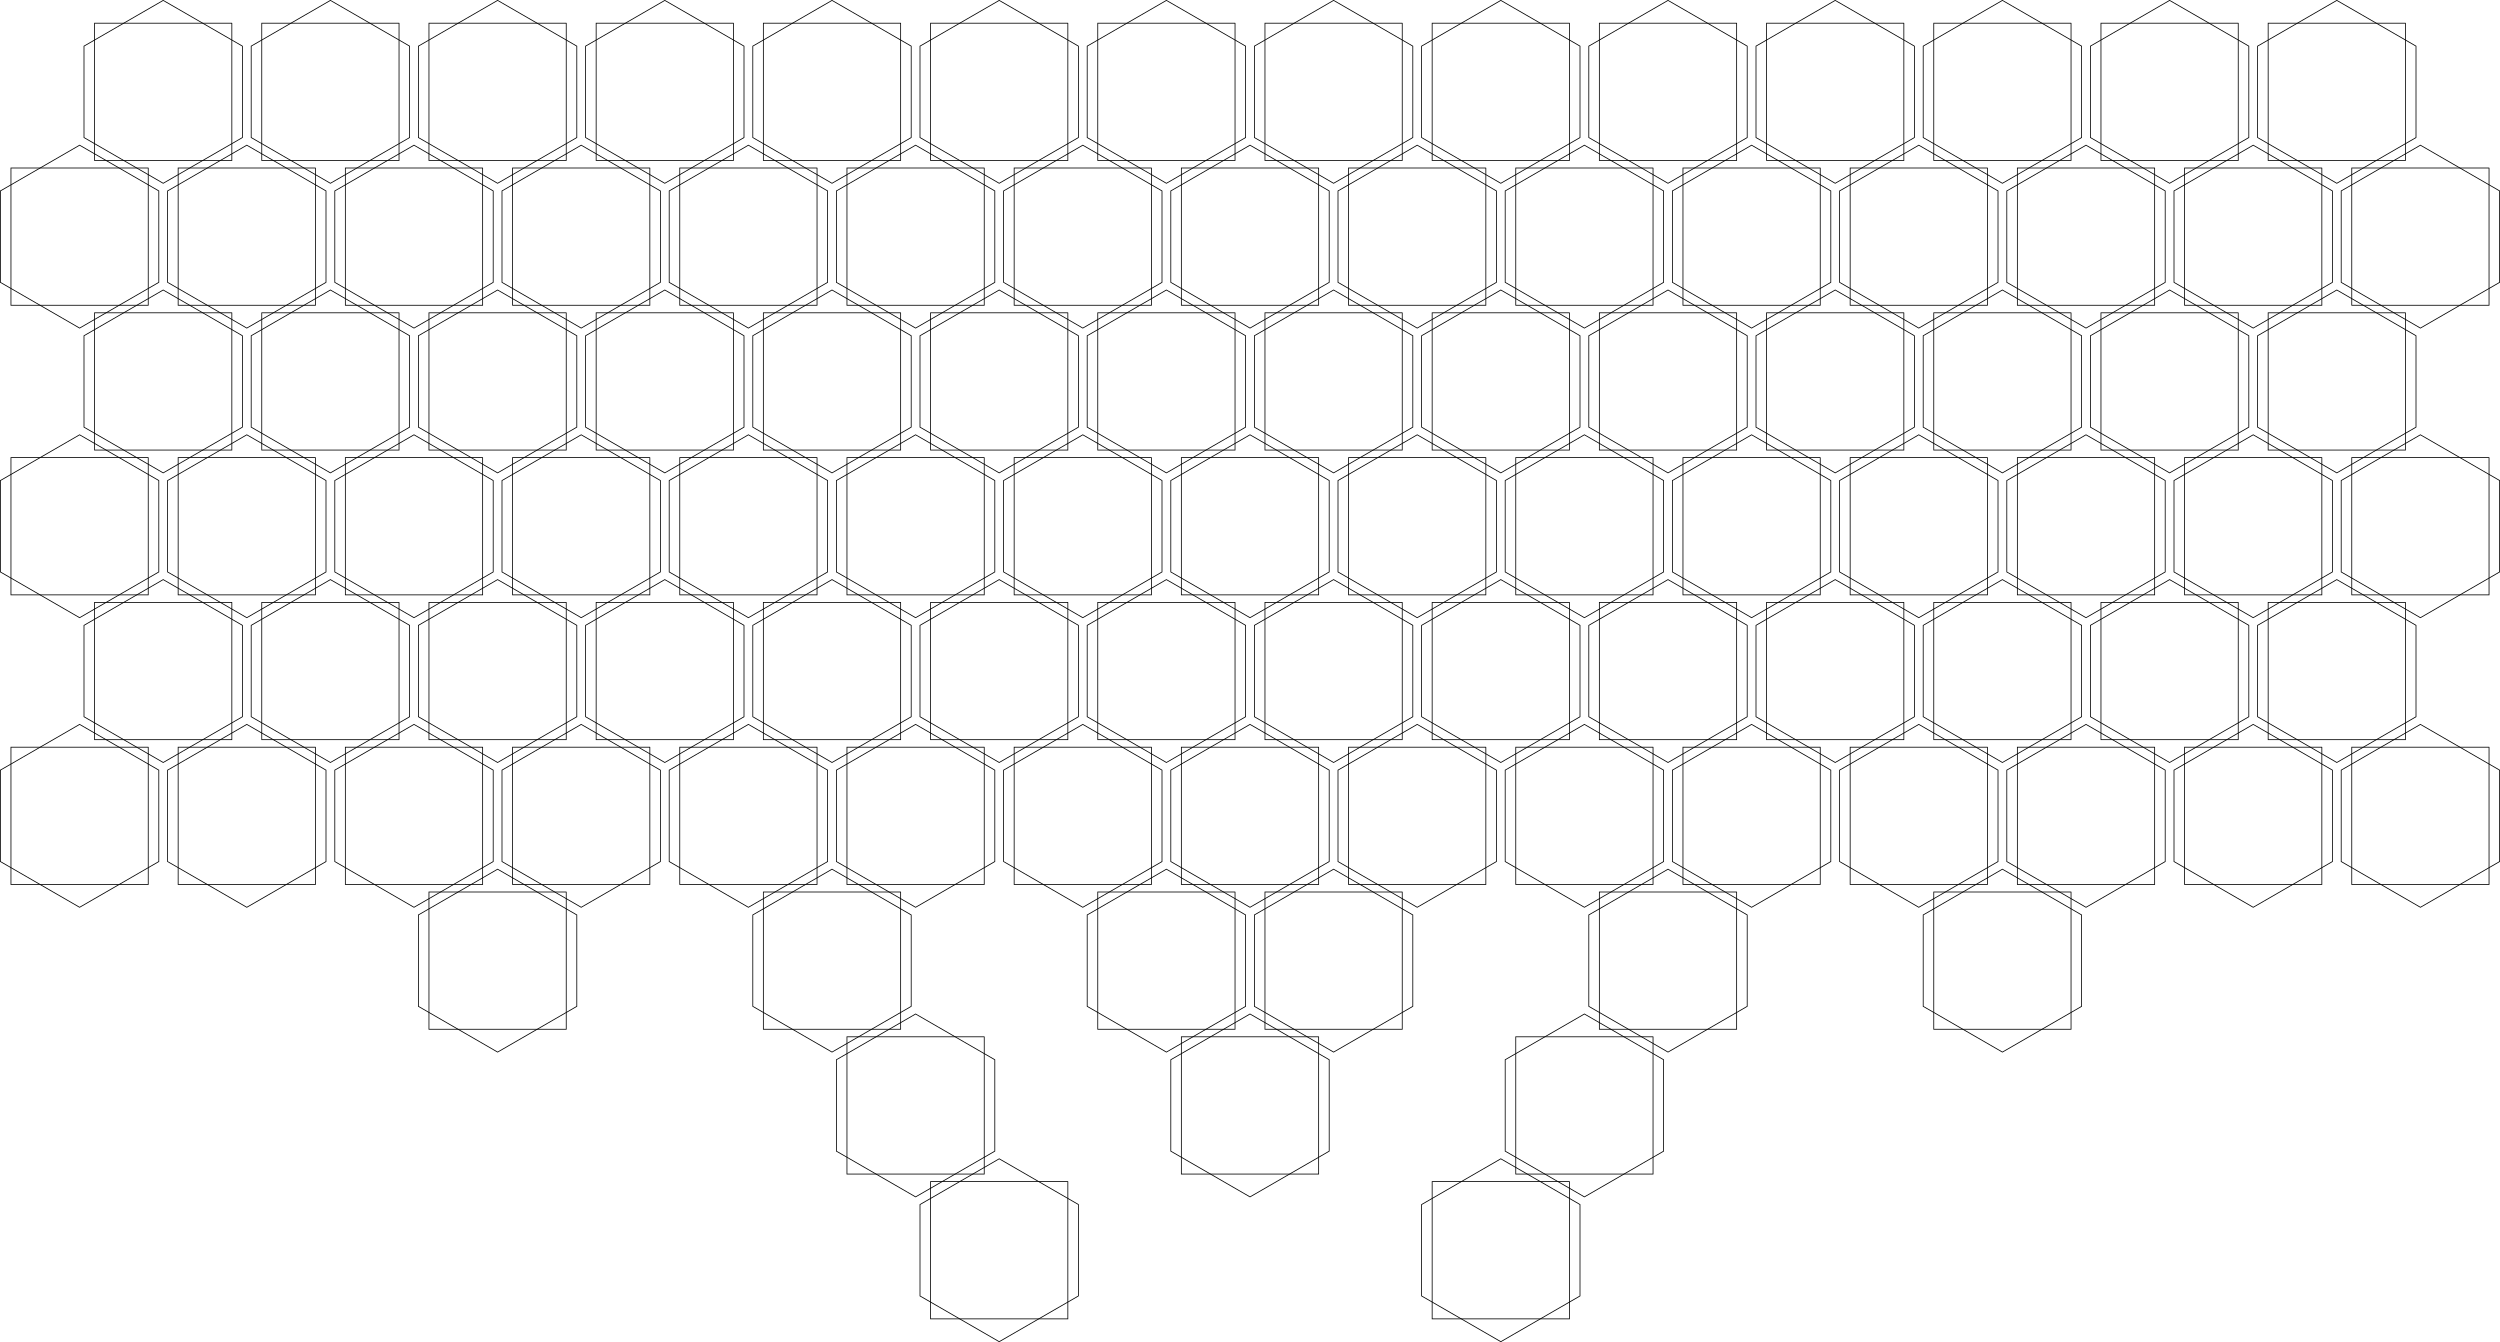 <?xml version='1.0' encoding='utf-8'?>
<svg width="284.09mm" height="152.51mm" viewBox="-142.045 -76.255 284.09 152.51" version="1.1" xmlns="http://www.w3.org/2000/svg">
  <g transform="scale(1,-1)" stroke-linecap="round">
    <g fill="none" stroke="rgb(0,0,0)" stroke-width="0.09" id="key">
      <path d="M 28.5,-76.21 L 37.5,-71.014 L 37.5,-60.622 L 28.5,-55.426 L 19.5,-60.622 L 19.5,-71.014 L 28.5,-76.21" />
      <path d="M -123.5,55.426 L -114.5,60.622 L -114.5,71.014 L -123.5,76.21 L -132.5,71.014 L -132.5,60.622 L -123.5,55.426" />
      <path d="M -104.5,55.426 L -95.5,60.622 L -95.5,71.014 L -104.5,76.21 L -113.5,71.014 L -113.5,60.622 L -104.5,55.426" />
      <path d="M -85.5,55.426 L -76.5,60.622 L -76.5,71.014 L -85.5,76.21 L -94.5,71.014 L -94.5,60.622 L -85.5,55.426" />
      <path d="M -66.5,55.426 L -57.5,60.622 L -57.5,71.014 L -66.5,76.21 L -75.5,71.014 L -75.5,60.622 L -66.5,55.426" />
      <path d="M -47.5,55.426 L -38.5,60.622 L -38.5,71.014 L -47.5,76.21 L -56.5,71.014 L -56.5,60.622 L -47.5,55.426" />
      <path d="M -28.5,55.426 L -19.5,60.622 L -19.5,71.014 L -28.5,76.21 L -37.5,71.014 L -37.5,60.622 L -28.5,55.426" />
      <path d="M -9.5,55.426 L -0.5,60.622 L -0.5,71.014 L -9.5,76.21 L -18.5,71.014 L -18.5,60.622 L -9.5,55.426" />
      <path d="M 9.5,55.426 L 18.5,60.622 L 18.5,71.014 L 9.5,76.21 L 0.5,71.014 L 0.5,60.622 L 9.5,55.426" />
      <path d="M 28.5,55.426 L 37.5,60.622 L 37.5,71.014 L 28.5,76.21 L 19.5,71.014 L 19.5,60.622 L 28.5,55.426" />
      <path d="M 47.5,55.426 L 56.5,60.622 L 56.5,71.014 L 47.5,76.21 L 38.5,71.014 L 38.5,60.622 L 47.5,55.426" />
      <path d="M 66.5,55.426 L 75.5,60.622 L 75.5,71.014 L 66.5,76.21 L 57.5,71.014 L 57.5,60.622 L 66.5,55.426" />
      <path d="M 85.5,55.426 L 94.5,60.622 L 94.5,71.014 L 85.5,76.21 L 76.5,71.014 L 76.5,60.622 L 85.5,55.426" />
      <path d="M 104.5,55.426 L 113.5,60.622 L 113.5,71.014 L 104.5,76.21 L 95.5,71.014 L 95.5,60.622 L 104.5,55.426" />
      <path d="M 123.5,55.426 L 132.5,60.622 L 132.5,71.014 L 123.5,76.21 L 114.5,71.014 L 114.5,60.622 L 123.5,55.426" />
      <path d="M -133.0,38.971 L -124.0,44.167 L -124.0,54.56 L -133.0,59.756 L -142.0,54.56 L -142.0,44.167 L -133.0,38.971" />
      <path d="M -114.0,38.971 L -105.0,44.167 L -105.0,54.56 L -114.0,59.756 L -123.0,54.56 L -123.0,44.167 L -114.0,38.971" />
      <path d="M -95.0,38.971 L -86.0,44.167 L -86.0,54.56 L -95.0,59.756 L -104.0,54.56 L -104.0,44.167 L -95.0,38.971" />
      <path d="M -76.0,38.971 L -67.0,44.167 L -67.0,54.56 L -76.0,59.756 L -85.0,54.56 L -85.0,44.167 L -76.0,38.971" />
      <path d="M -57.0,38.971 L -48.0,44.167 L -48.0,54.56 L -57.0,59.756 L -66.0,54.56 L -66.0,44.167 L -57.0,38.971" />
      <path d="M -38.0,38.971 L -29.0,44.167 L -29.0,54.56 L -38.0,59.756 L -47.0,54.56 L -47.0,44.167 L -38.0,38.971" />
      <path d="M -19.0,38.971 L -10.0,44.167 L -10.0,54.56 L -19.0,59.756 L -28.0,54.56 L -28.0,44.167 L -19.0,38.971" />
      <path d="M -0.0,38.971 L 9.0,44.167 L 9.0,54.56 L -0.0,59.756 L -9.0,54.56 L -9.0,44.167 L -0.0,38.971" />
      <path d="M 19.0,38.971 L 28.0,44.167 L 28.0,54.56 L 19.0,59.756 L 10.0,54.56 L 10.0,44.167 L 19.0,38.971" />
      <path d="M 38.0,38.971 L 47.0,44.167 L 47.0,54.56 L 38.0,59.756 L 29.0,54.56 L 29.0,44.167 L 38.0,38.971" />
      <path d="M 57.0,38.971 L 66.0,44.167 L 66.0,54.56 L 57.0,59.756 L 48.0,54.56 L 48.0,44.167 L 57.0,38.971" />
      <path d="M 76.0,38.971 L 85.0,44.167 L 85.0,54.56 L 76.0,59.756 L 67.0,54.56 L 67.0,44.167 L 76.0,38.971" />
      <path d="M 95.0,38.971 L 104.0,44.167 L 104.0,54.56 L 95.0,59.756 L 86.0,54.56 L 86.0,44.167 L 95.0,38.971" />
      <path d="M 114.0,38.971 L 123.0,44.167 L 123.0,54.56 L 114.0,59.756 L 105.0,54.56 L 105.0,44.167 L 114.0,38.971" />
      <path d="M 133.0,38.971 L 142.0,44.167 L 142.0,54.56 L 133.0,59.756 L 124.0,54.56 L 124.0,44.167 L 133.0,38.971" />
      <path d="M -123.5,22.517 L -114.5,27.713 L -114.5,38.105 L -123.5,43.301 L -132.5,38.105 L -132.5,27.713 L -123.5,22.517" />
      <path d="M -104.5,22.517 L -95.5,27.713 L -95.5,38.105 L -104.5,43.301 L -113.5,38.105 L -113.5,27.713 L -104.5,22.517" />
      <path d="M -85.5,22.517 L -76.5,27.713 L -76.5,38.105 L -85.5,43.301 L -94.5,38.105 L -94.5,27.713 L -85.5,22.517" />
      <path d="M -66.5,22.517 L -57.5,27.713 L -57.5,38.105 L -66.5,43.301 L -75.5,38.105 L -75.5,27.713 L -66.5,22.517" />
      <path d="M -47.5,22.517 L -38.5,27.713 L -38.5,38.105 L -47.5,43.301 L -56.5,38.105 L -56.5,27.713 L -47.5,22.517" />
      <path d="M -28.5,22.517 L -19.5,27.713 L -19.5,38.105 L -28.5,43.301 L -37.5,38.105 L -37.5,27.713 L -28.5,22.517" />
      <path d="M -9.5,22.517 L -0.5,27.713 L -0.5,38.105 L -9.5,43.301 L -18.5,38.105 L -18.5,27.713 L -9.5,22.517" />
      <path d="M 9.5,22.517 L 18.5,27.713 L 18.5,38.105 L 9.5,43.301 L 0.5,38.105 L 0.5,27.713 L 9.5,22.517" />
      <path d="M 28.5,22.517 L 37.5,27.713 L 37.5,38.105 L 28.5,43.301 L 19.5,38.105 L 19.5,27.713 L 28.5,22.517" />
      <path d="M 47.5,22.517 L 56.5,27.713 L 56.5,38.105 L 47.5,43.301 L 38.5,38.105 L 38.5,27.713 L 47.5,22.517" />
      <path d="M 66.5,22.517 L 75.5,27.713 L 75.5,38.105 L 66.5,43.301 L 57.5,38.105 L 57.5,27.713 L 66.5,22.517" />
      <path d="M 85.5,22.517 L 94.5,27.713 L 94.5,38.105 L 85.5,43.301 L 76.5,38.105 L 76.5,27.713 L 85.5,22.517" />
      <path d="M 104.5,22.517 L 113.5,27.713 L 113.5,38.105 L 104.5,43.301 L 95.5,38.105 L 95.5,27.713 L 104.5,22.517" />
      <path d="M 123.5,22.517 L 132.5,27.713 L 132.5,38.105 L 123.5,43.301 L 114.5,38.105 L 114.5,27.713 L 123.5,22.517" />
      <path d="M -133.0,6.062 L -124.0,11.258 L -124.0,21.651 L -133.0,26.847 L -142.0,21.651 L -142.0,11.258 L -133.0,6.062" />
      <path d="M -114.0,6.062 L -105.0,11.258 L -105.0,21.651 L -114.0,26.847 L -123.0,21.651 L -123.0,11.258 L -114.0,6.062" />
      <path d="M -95.0,6.062 L -86.0,11.258 L -86.0,21.651 L -95.0,26.847 L -104.0,21.651 L -104.0,11.258 L -95.0,6.062" />
      <path d="M -76.0,6.062 L -67.0,11.258 L -67.0,21.651 L -76.0,26.847 L -85.0,21.651 L -85.0,11.258 L -76.0,6.062" />
      <path d="M -57.0,6.062 L -48.0,11.258 L -48.0,21.651 L -57.0,26.847 L -66.0,21.651 L -66.0,11.258 L -57.0,6.062" />
      <path d="M -38.0,6.062 L -29.0,11.258 L -29.0,21.651 L -38.0,26.847 L -47.0,21.651 L -47.0,11.258 L -38.0,6.062" />
      <path d="M -19.0,6.062 L -10.0,11.258 L -10.0,21.651 L -19.0,26.847 L -28.0,21.651 L -28.0,11.258 L -19.0,6.062" />
      <path d="M -0.0,6.062 L 9.0,11.258 L 9.0,21.651 L -0.0,26.847 L -9.0,21.651 L -9.0,11.258 L -0.0,6.062" />
      <path d="M 19.0,6.062 L 28.0,11.258 L 28.0,21.651 L 19.0,26.847 L 10.0,21.651 L 10.0,11.258 L 19.0,6.062" />
      <path d="M 38.0,6.062 L 47.0,11.258 L 47.0,21.651 L 38.0,26.847 L 29.0,21.651 L 29.0,11.258 L 38.0,6.062" />
      <path d="M 57.0,6.062 L 66.0,11.258 L 66.0,21.651 L 57.0,26.847 L 48.0,21.651 L 48.0,11.258 L 57.0,6.062" />
      <path d="M 76.0,6.062 L 85.0,11.258 L 85.0,21.651 L 76.0,26.847 L 67.0,21.651 L 67.0,11.258 L 76.0,6.062" />
      <path d="M 95.0,6.062 L 104.0,11.258 L 104.0,21.651 L 95.0,26.847 L 86.0,21.651 L 86.0,11.258 L 95.0,6.062" />
      <path d="M 114.0,6.062 L 123.0,11.258 L 123.0,21.651 L 114.0,26.847 L 105.0,21.651 L 105.0,11.258 L 114.0,6.062" />
      <path d="M 133.0,6.062 L 142.0,11.258 L 142.0,21.651 L 133.0,26.847 L 124.0,21.651 L 124.0,11.258 L 133.0,6.062" />
      <path d="M -123.5,-10.392 L -114.5,-5.196 L -114.5,5.196 L -123.5,10.392 L -132.5,5.196 L -132.5,-5.196 L -123.5,-10.392" />
      <path d="M -104.5,-10.392 L -95.5,-5.196 L -95.5,5.196 L -104.5,10.392 L -113.5,5.196 L -113.5,-5.196 L -104.5,-10.392" />
      <path d="M -85.5,-10.392 L -76.5,-5.196 L -76.5,5.196 L -85.5,10.392 L -94.5,5.196 L -94.5,-5.196 L -85.5,-10.392" />
      <path d="M -66.5,-10.392 L -57.5,-5.196 L -57.5,5.196 L -66.5,10.392 L -75.5,5.196 L -75.5,-5.196 L -66.5,-10.392" />
      <path d="M -47.5,-10.392 L -38.5,-5.196 L -38.5,5.196 L -47.5,10.392 L -56.5,5.196 L -56.5,-5.196 L -47.5,-10.392" />
      <path d="M -28.5,-10.392 L -19.5,-5.196 L -19.5,5.196 L -28.5,10.392 L -37.5,5.196 L -37.5,-5.196 L -28.5,-10.392" />
      <path d="M -9.5,-10.392 L -0.5,-5.196 L -0.5,5.196 L -9.5,10.392 L -18.5,5.196 L -18.5,-5.196 L -9.5,-10.392" />
      <path d="M 9.5,-10.392 L 18.5,-5.196 L 18.5,5.196 L 9.5,10.392 L 0.5,5.196 L 0.5,-5.196 L 9.5,-10.392" />
      <path d="M 28.5,-10.392 L 37.5,-5.196 L 37.5,5.196 L 28.5,10.392 L 19.5,5.196 L 19.5,-5.196 L 28.5,-10.392" />
      <path d="M 47.5,-10.392 L 56.5,-5.196 L 56.5,5.196 L 47.5,10.392 L 38.5,5.196 L 38.5,-5.196 L 47.5,-10.392" />
      <path d="M 66.5,-10.392 L 75.5,-5.196 L 75.5,5.196 L 66.5,10.392 L 57.5,5.196 L 57.5,-5.196 L 66.5,-10.392" />
      <path d="M 85.5,-10.392 L 94.5,-5.196 L 94.5,5.196 L 85.5,10.392 L 76.5,5.196 L 76.5,-5.196 L 85.5,-10.392" />
      <path d="M 104.5,-10.392 L 113.5,-5.196 L 113.5,5.196 L 104.5,10.392 L 95.5,5.196 L 95.5,-5.196 L 104.5,-10.392" />
      <path d="M 123.5,-10.392 L 132.5,-5.196 L 132.5,5.196 L 123.5,10.392 L 114.5,5.196 L 114.5,-5.196 L 123.5,-10.392" />
      <path d="M -133.0,-26.847 L -124.0,-21.651 L -124.0,-11.258 L -133.0,-6.062 L -142.0,-11.258 L -142.0,-21.651 L -133.0,-26.847" />
      <path d="M -114.0,-26.847 L -105.0,-21.651 L -105.0,-11.258 L -114.0,-6.062 L -123.0,-11.258 L -123.0,-21.651 L -114.0,-26.847" />
      <path d="M -95.0,-26.847 L -86.0,-21.651 L -86.0,-11.258 L -95.0,-6.062 L -104.0,-11.258 L -104.0,-21.651 L -95.0,-26.847" />
      <path d="M -76.0,-26.847 L -67.0,-21.651 L -67.0,-11.258 L -76.0,-6.062 L -85.0,-11.258 L -85.0,-21.651 L -76.0,-26.847" />
      <path d="M -57.0,-26.847 L -48.0,-21.651 L -48.0,-11.258 L -57.0,-6.062 L -66.0,-11.258 L -66.0,-21.651 L -57.0,-26.847" />
      <path d="M -38.0,-26.847 L -29.0,-21.651 L -29.0,-11.258 L -38.0,-6.062 L -47.0,-11.258 L -47.0,-21.651 L -38.0,-26.847" />
      <path d="M -19.0,-26.847 L -10.0,-21.651 L -10.0,-11.258 L -19.0,-6.062 L -28.0,-11.258 L -28.0,-21.651 L -19.0,-26.847" />
      <path d="M 0.0,-26.847 L 9.0,-21.651 L 9.0,-11.258 L 0.0,-6.062 L -9.0,-11.258 L -9.0,-21.651 L 0.0,-26.847" />
      <path d="M 19.0,-26.847 L 28.0,-21.651 L 28.0,-11.258 L 19.0,-6.062 L 10.0,-11.258 L 10.0,-21.651 L 19.0,-26.847" />
      <path d="M 38.0,-26.847 L 47.0,-21.651 L 47.0,-11.258 L 38.0,-6.062 L 29.0,-11.258 L 29.0,-21.651 L 38.0,-26.847" />
      <path d="M 57.0,-26.847 L 66.0,-21.651 L 66.0,-11.258 L 57.0,-6.062 L 48.0,-11.258 L 48.0,-21.651 L 57.0,-26.847" />
      <path d="M 76.0,-26.847 L 85.0,-21.651 L 85.0,-11.258 L 76.0,-6.062 L 67.0,-11.258 L 67.0,-21.651 L 76.0,-26.847" />
      <path d="M 95.0,-26.847 L 104.0,-21.651 L 104.0,-11.258 L 95.0,-6.062 L 86.0,-11.258 L 86.0,-21.651 L 95.0,-26.847" />
      <path d="M 114.0,-26.847 L 123.0,-21.651 L 123.0,-11.258 L 114.0,-6.062 L 105.0,-11.258 L 105.0,-21.651 L 114.0,-26.847" />
      <path d="M 133.0,-26.847 L 142.0,-21.651 L 142.0,-11.258 L 133.0,-6.062 L 124.0,-11.258 L 124.0,-21.651 L 133.0,-26.847" />
      <path d="M -85.5,-43.301 L -76.5,-38.105 L -76.5,-27.713 L -85.5,-22.517 L -94.5,-27.713 L -94.5,-38.105 L -85.5,-43.301" />
      <path d="M -47.5,-43.301 L -38.5,-38.105 L -38.5,-27.713 L -47.5,-22.517 L -56.5,-27.713 L -56.5,-38.105 L -47.5,-43.301" />
      <path d="M -9.5,-43.301 L -0.5,-38.105 L -0.5,-27.713 L -9.5,-22.517 L -18.5,-27.713 L -18.5,-38.105 L -9.5,-43.301" />
      <path d="M 9.5,-43.301 L 18.5,-38.105 L 18.5,-27.713 L 9.5,-22.517 L 0.5,-27.713 L 0.5,-38.105 L 9.5,-43.301" />
      <path d="M 47.5,-43.301 L 56.5,-38.105 L 56.5,-27.713 L 47.5,-22.517 L 38.5,-27.713 L 38.5,-38.105 L 47.5,-43.301" />
      <path d="M 85.5,-43.301 L 94.5,-38.105 L 94.5,-27.713 L 85.5,-22.517 L 76.5,-27.713 L 76.5,-38.105 L 85.5,-43.301" />
      <path d="M -38.0,-59.756 L -29.0,-54.56 L -29.0,-44.167 L -38.0,-38.971 L -47.0,-44.167 L -47.0,-54.56 L -38.0,-59.756" />
      <path d="M 0.0,-59.756 L 9.0,-54.56 L 9.0,-44.167 L 0.0,-38.971 L -9.0,-44.167 L -9.0,-54.56 L 0.0,-59.756" />
      <path d="M 38.0,-59.756 L 47.0,-54.56 L 47.0,-44.167 L 38.0,-38.971 L 29.0,-44.167 L 29.0,-54.56 L 38.0,-59.756" />
      <path d="M -28.5,-76.21 L -19.5,-71.014 L -19.5,-60.622 L -28.5,-55.426 L -37.5,-60.622 L -37.5,-71.014 L -28.5,-76.21" />
    </g>
    <g fill="none" stroke="rgb(0,0,0)" stroke-width="0.09" id="switch">
      <path d="M 36.3,-58.018 L 20.7,-58.018 L 20.7,-73.618 L 36.3,-73.618 L 36.3,-58.018" />
      <path d="M -115.7,73.618 L -131.3,73.618 L -131.3,58.018 L -115.7,58.018 L -115.7,73.618" />
      <path d="M -96.7,73.618 L -112.3,73.618 L -112.3,58.018 L -96.7,58.018 L -96.7,73.618" />
      <path d="M -77.7,73.618 L -93.3,73.618 L -93.3,58.018 L -77.7,58.018 L -77.7,73.618" />
      <path d="M -58.7,73.618 L -74.3,73.618 L -74.3,58.018 L -58.7,58.018 L -58.7,73.618" />
      <path d="M -39.7,73.618 L -55.3,73.618 L -55.3,58.018 L -39.7,58.018 L -39.7,73.618" />
      <path d="M -20.7,73.618 L -36.3,73.618 L -36.3,58.018 L -20.7,58.018 L -20.7,73.618" />
      <path d="M -1.7,73.618 L -17.3,73.618 L -17.3,58.018 L -1.7,58.018 L -1.7,73.618" />
      <path d="M 17.3,73.618 L 1.7,73.618 L 1.7,58.018 L 17.3,58.018 L 17.3,73.618" />
      <path d="M 36.3,73.618 L 20.7,73.618 L 20.7,58.018 L 36.3,58.018 L 36.3,73.618" />
      <path d="M 55.3,73.618 L 39.7,73.618 L 39.7,58.018 L 55.3,58.018 L 55.3,73.618" />
      <path d="M 74.3,73.618 L 58.7,73.618 L 58.7,58.018 L 74.3,58.018 L 74.3,73.618" />
      <path d="M 93.3,73.618 L 77.7,73.618 L 77.7,58.018 L 93.3,58.018 L 93.3,73.618" />
      <path d="M 112.3,73.618 L 96.7,73.618 L 96.7,58.018 L 112.3,58.018 L 112.3,73.618" />
      <path d="M 131.3,73.618 L 115.7,73.618 L 115.7,58.018 L 131.3,58.018 L 131.3,73.618" />
      <path d="M -125.2,57.163 L -140.8,57.163 L -140.8,41.563 L -125.2,41.563 L -125.2,57.163" />
      <path d="M -106.2,57.163 L -121.8,57.163 L -121.8,41.563 L -106.2,41.563 L -106.2,57.163" />
      <path d="M -87.2,57.163 L -102.8,57.163 L -102.8,41.563 L -87.2,41.563 L -87.2,57.163" />
      <path d="M -68.2,57.163 L -83.8,57.163 L -83.8,41.563 L -68.2,41.563 L -68.2,57.163" />
      <path d="M -49.2,57.163 L -64.8,57.163 L -64.8,41.563 L -49.2,41.563 L -49.2,57.163" />
      <path d="M -30.2,57.163 L -45.8,57.163 L -45.8,41.563 L -30.2,41.563 L -30.2,57.163" />
      <path d="M -11.2,57.163 L -26.8,57.163 L -26.8,41.563 L -11.2,41.563 L -11.2,57.163" />
      <path d="M 7.8,57.163 L -7.8,57.163 L -7.8,41.563 L 7.8,41.563 L 7.8,57.163" />
      <path d="M 26.8,57.163 L 11.2,57.163 L 11.2,41.563 L 26.8,41.563 L 26.8,57.163" />
      <path d="M 45.8,57.163 L 30.2,57.163 L 30.2,41.563 L 45.8,41.563 L 45.8,57.163" />
      <path d="M 64.8,57.163 L 49.2,57.163 L 49.2,41.563 L 64.8,41.563 L 64.8,57.163" />
      <path d="M 83.8,57.163 L 68.2,57.163 L 68.2,41.563 L 83.8,41.563 L 83.8,57.163" />
      <path d="M 102.8,57.163 L 87.2,57.163 L 87.2,41.563 L 102.8,41.563 L 102.8,57.163" />
      <path d="M 121.8,57.163 L 106.2,57.163 L 106.2,41.563 L 121.8,41.563 L 121.8,57.163" />
      <path d="M 140.8,57.163 L 125.2,57.163 L 125.2,41.563 L 140.8,41.563 L 140.8,57.163" />
      <path d="M -115.7,40.709 L -131.3,40.709 L -131.3,25.109 L -115.7,25.109 L -115.7,40.709" />
      <path d="M -96.7,40.709 L -112.3,40.709 L -112.3,25.109 L -96.7,25.109 L -96.7,40.709" />
      <path d="M -77.7,40.709 L -93.3,40.709 L -93.3,25.109 L -77.7,25.109 L -77.7,40.709" />
      <path d="M -58.7,40.709 L -74.3,40.709 L -74.3,25.109 L -58.7,25.109 L -58.7,40.709" />
      <path d="M -39.7,40.709 L -55.3,40.709 L -55.3,25.109 L -39.7,25.109 L -39.7,40.709" />
      <path d="M -20.7,40.709 L -36.3,40.709 L -36.3,25.109 L -20.7,25.109 L -20.7,40.709" />
      <path d="M -1.7,40.709 L -17.3,40.709 L -17.3,25.109 L -1.7,25.109 L -1.7,40.709" />
      <path d="M 17.3,40.709 L 1.7,40.709 L 1.7,25.109 L 17.3,25.109 L 17.3,40.709" />
      <path d="M 36.3,40.709 L 20.7,40.709 L 20.7,25.109 L 36.3,25.109 L 36.3,40.709" />
      <path d="M 55.3,40.709 L 39.7,40.709 L 39.7,25.109 L 55.3,25.109 L 55.3,40.709" />
      <path d="M 74.3,40.709 L 58.7,40.709 L 58.7,25.109 L 74.3,25.109 L 74.3,40.709" />
      <path d="M 93.3,40.709 L 77.7,40.709 L 77.7,25.109 L 93.3,25.109 L 93.3,40.709" />
      <path d="M 112.3,40.709 L 96.7,40.709 L 96.7,25.109 L 112.3,25.109 L 112.3,40.709" />
      <path d="M 131.3,40.709 L 115.7,40.709 L 115.7,25.109 L 131.3,25.109 L 131.3,40.709" />
      <path d="M -125.2,24.254 L -140.8,24.254 L -140.8,8.654 L -125.2,8.654 L -125.2,24.254" />
      <path d="M -106.2,24.254 L -121.8,24.254 L -121.8,8.654 L -106.2,8.654 L -106.2,24.254" />
      <path d="M -87.2,24.254 L -102.8,24.254 L -102.8,8.654 L -87.2,8.654 L -87.2,24.254" />
      <path d="M -68.2,24.254 L -83.8,24.254 L -83.8,8.654 L -68.2,8.654 L -68.2,24.254" />
      <path d="M -49.2,24.254 L -64.8,24.254 L -64.8,8.654 L -49.2,8.654 L -49.2,24.254" />
      <path d="M -30.2,24.254 L -45.8,24.254 L -45.8,8.654 L -30.2,8.654 L -30.2,24.254" />
      <path d="M -11.2,24.254 L -26.8,24.254 L -26.8,8.654 L -11.2,8.654 L -11.2,24.254" />
      <path d="M 7.8,24.254 L -7.8,24.254 L -7.8,8.654 L 7.8,8.654 L 7.8,24.254" />
      <path d="M 26.8,24.254 L 11.2,24.254 L 11.2,8.654 L 26.8,8.654 L 26.8,24.254" />
      <path d="M 45.8,24.254 L 30.2,24.254 L 30.2,8.654 L 45.8,8.654 L 45.8,24.254" />
      <path d="M 64.8,24.254 L 49.2,24.254 L 49.2,8.654 L 64.8,8.654 L 64.8,24.254" />
      <path d="M 83.8,24.254 L 68.2,24.254 L 68.2,8.654 L 83.8,8.654 L 83.8,24.254" />
      <path d="M 102.8,24.254 L 87.2,24.254 L 87.2,8.654 L 102.8,8.654 L 102.8,24.254" />
      <path d="M 121.8,24.254 L 106.2,24.254 L 106.2,8.654 L 121.8,8.654 L 121.8,24.254" />
      <path d="M 140.8,24.254 L 125.2,24.254 L 125.2,8.654 L 140.8,8.654 L 140.8,24.254" />
      <path d="M -115.7,7.8 L -131.3,7.8 L -131.3,-7.8 L -115.7,-7.8 L -115.7,7.8" />
      <path d="M -96.7,7.8 L -112.3,7.8 L -112.3,-7.8 L -96.7,-7.8 L -96.7,7.8" />
      <path d="M -77.7,7.8 L -93.3,7.8 L -93.3,-7.8 L -77.7,-7.8 L -77.7,7.8" />
      <path d="M -58.7,7.8 L -74.3,7.8 L -74.3,-7.8 L -58.7,-7.8 L -58.7,7.8" />
      <path d="M -39.7,7.8 L -55.3,7.8 L -55.3,-7.8 L -39.7,-7.8 L -39.7,7.8" />
      <path d="M -20.7,7.8 L -36.3,7.8 L -36.3,-7.8 L -20.7,-7.8 L -20.7,7.8" />
      <path d="M -1.7,7.8 L -17.3,7.8 L -17.3,-7.8 L -1.7,-7.8 L -1.7,7.8" />
      <path d="M 17.3,7.8 L 1.7,7.8 L 1.7,-7.8 L 17.3,-7.8 L 17.3,7.8" />
      <path d="M 36.3,7.8 L 20.7,7.8 L 20.7,-7.8 L 36.3,-7.8 L 36.3,7.8" />
      <path d="M 55.3,7.8 L 39.7,7.8 L 39.7,-7.8 L 55.3,-7.8 L 55.3,7.8" />
      <path d="M 74.3,7.8 L 58.7,7.8 L 58.7,-7.8 L 74.3,-7.8 L 74.3,7.8" />
      <path d="M 93.3,7.8 L 77.7,7.8 L 77.7,-7.8 L 93.3,-7.8 L 93.3,7.8" />
      <path d="M 112.3,7.8 L 96.7,7.8 L 96.7,-7.8 L 112.3,-7.8 L 112.3,7.8" />
      <path d="M 131.3,7.8 L 115.7,7.8 L 115.7,-7.8 L 131.3,-7.8 L 131.3,7.8" />
      <path d="M -125.2,-8.654 L -140.8,-8.654 L -140.8,-24.254 L -125.2,-24.254 L -125.2,-8.654" />
      <path d="M -106.2,-8.654 L -121.8,-8.654 L -121.8,-24.254 L -106.2,-24.254 L -106.2,-8.654" />
      <path d="M -87.2,-8.654 L -102.8,-8.654 L -102.8,-24.254 L -87.2,-24.254 L -87.2,-8.654" />
      <path d="M -68.2,-8.654 L -83.8,-8.654 L -83.8,-24.254 L -68.2,-24.254 L -68.2,-8.654" />
      <path d="M -49.2,-8.654 L -64.8,-8.654 L -64.8,-24.254 L -49.2,-24.254 L -49.2,-8.654" />
      <path d="M -30.2,-8.654 L -45.8,-8.654 L -45.8,-24.254 L -30.2,-24.254 L -30.2,-8.654" />
      <path d="M -11.2,-8.654 L -26.8,-8.654 L -26.8,-24.254 L -11.2,-24.254 L -11.2,-8.654" />
      <path d="M 7.8,-8.654 L -7.8,-8.654 L -7.8,-24.254 L 7.8,-24.254 L 7.8,-8.654" />
      <path d="M 26.8,-8.654 L 11.2,-8.654 L 11.2,-24.254 L 26.8,-24.254 L 26.8,-8.654" />
      <path d="M 45.8,-8.654 L 30.2,-8.654 L 30.2,-24.254 L 45.8,-24.254 L 45.8,-8.654" />
      <path d="M 64.8,-8.654 L 49.2,-8.654 L 49.2,-24.254 L 64.8,-24.254 L 64.8,-8.654" />
      <path d="M 83.8,-8.654 L 68.2,-8.654 L 68.2,-24.254 L 83.8,-24.254 L 83.8,-8.654" />
      <path d="M 102.8,-8.654 L 87.2,-8.654 L 87.2,-24.254 L 102.8,-24.254 L 102.8,-8.654" />
      <path d="M 121.8,-8.654 L 106.2,-8.654 L 106.2,-24.254 L 121.8,-24.254 L 121.8,-8.654" />
      <path d="M 140.8,-8.654 L 125.2,-8.654 L 125.2,-24.254 L 140.8,-24.254 L 140.8,-8.654" />
      <path d="M -77.7,-25.109 L -93.3,-25.109 L -93.3,-40.709 L -77.7,-40.709 L -77.7,-25.109" />
      <path d="M -39.7,-25.109 L -55.3,-25.109 L -55.3,-40.709 L -39.7,-40.709 L -39.7,-25.109" />
      <path d="M -1.7,-25.109 L -17.3,-25.109 L -17.3,-40.709 L -1.7,-40.709 L -1.7,-25.109" />
      <path d="M 17.3,-25.109 L 1.7,-25.109 L 1.7,-40.709 L 17.3,-40.709 L 17.3,-25.109" />
      <path d="M 55.3,-25.109 L 39.7,-25.109 L 39.7,-40.709 L 55.3,-40.709 L 55.3,-25.109" />
      <path d="M 93.3,-25.109 L 77.7,-25.109 L 77.7,-40.709 L 93.3,-40.709 L 93.3,-25.109" />
      <path d="M -30.2,-41.563 L -45.8,-41.563 L -45.8,-57.163 L -30.2,-57.163 L -30.2,-41.563" />
      <path d="M 7.8,-41.563 L -7.8,-41.563 L -7.8,-57.163 L 7.8,-57.163 L 7.8,-41.563" />
      <path d="M 45.8,-41.563 L 30.2,-41.563 L 30.2,-57.163 L 45.8,-57.163 L 45.8,-41.563" />
      <path d="M -20.7,-58.018 L -36.3,-58.018 L -36.3,-73.618 L -20.7,-73.618 L -20.7,-58.018" />
    </g>
  </g>
</svg>